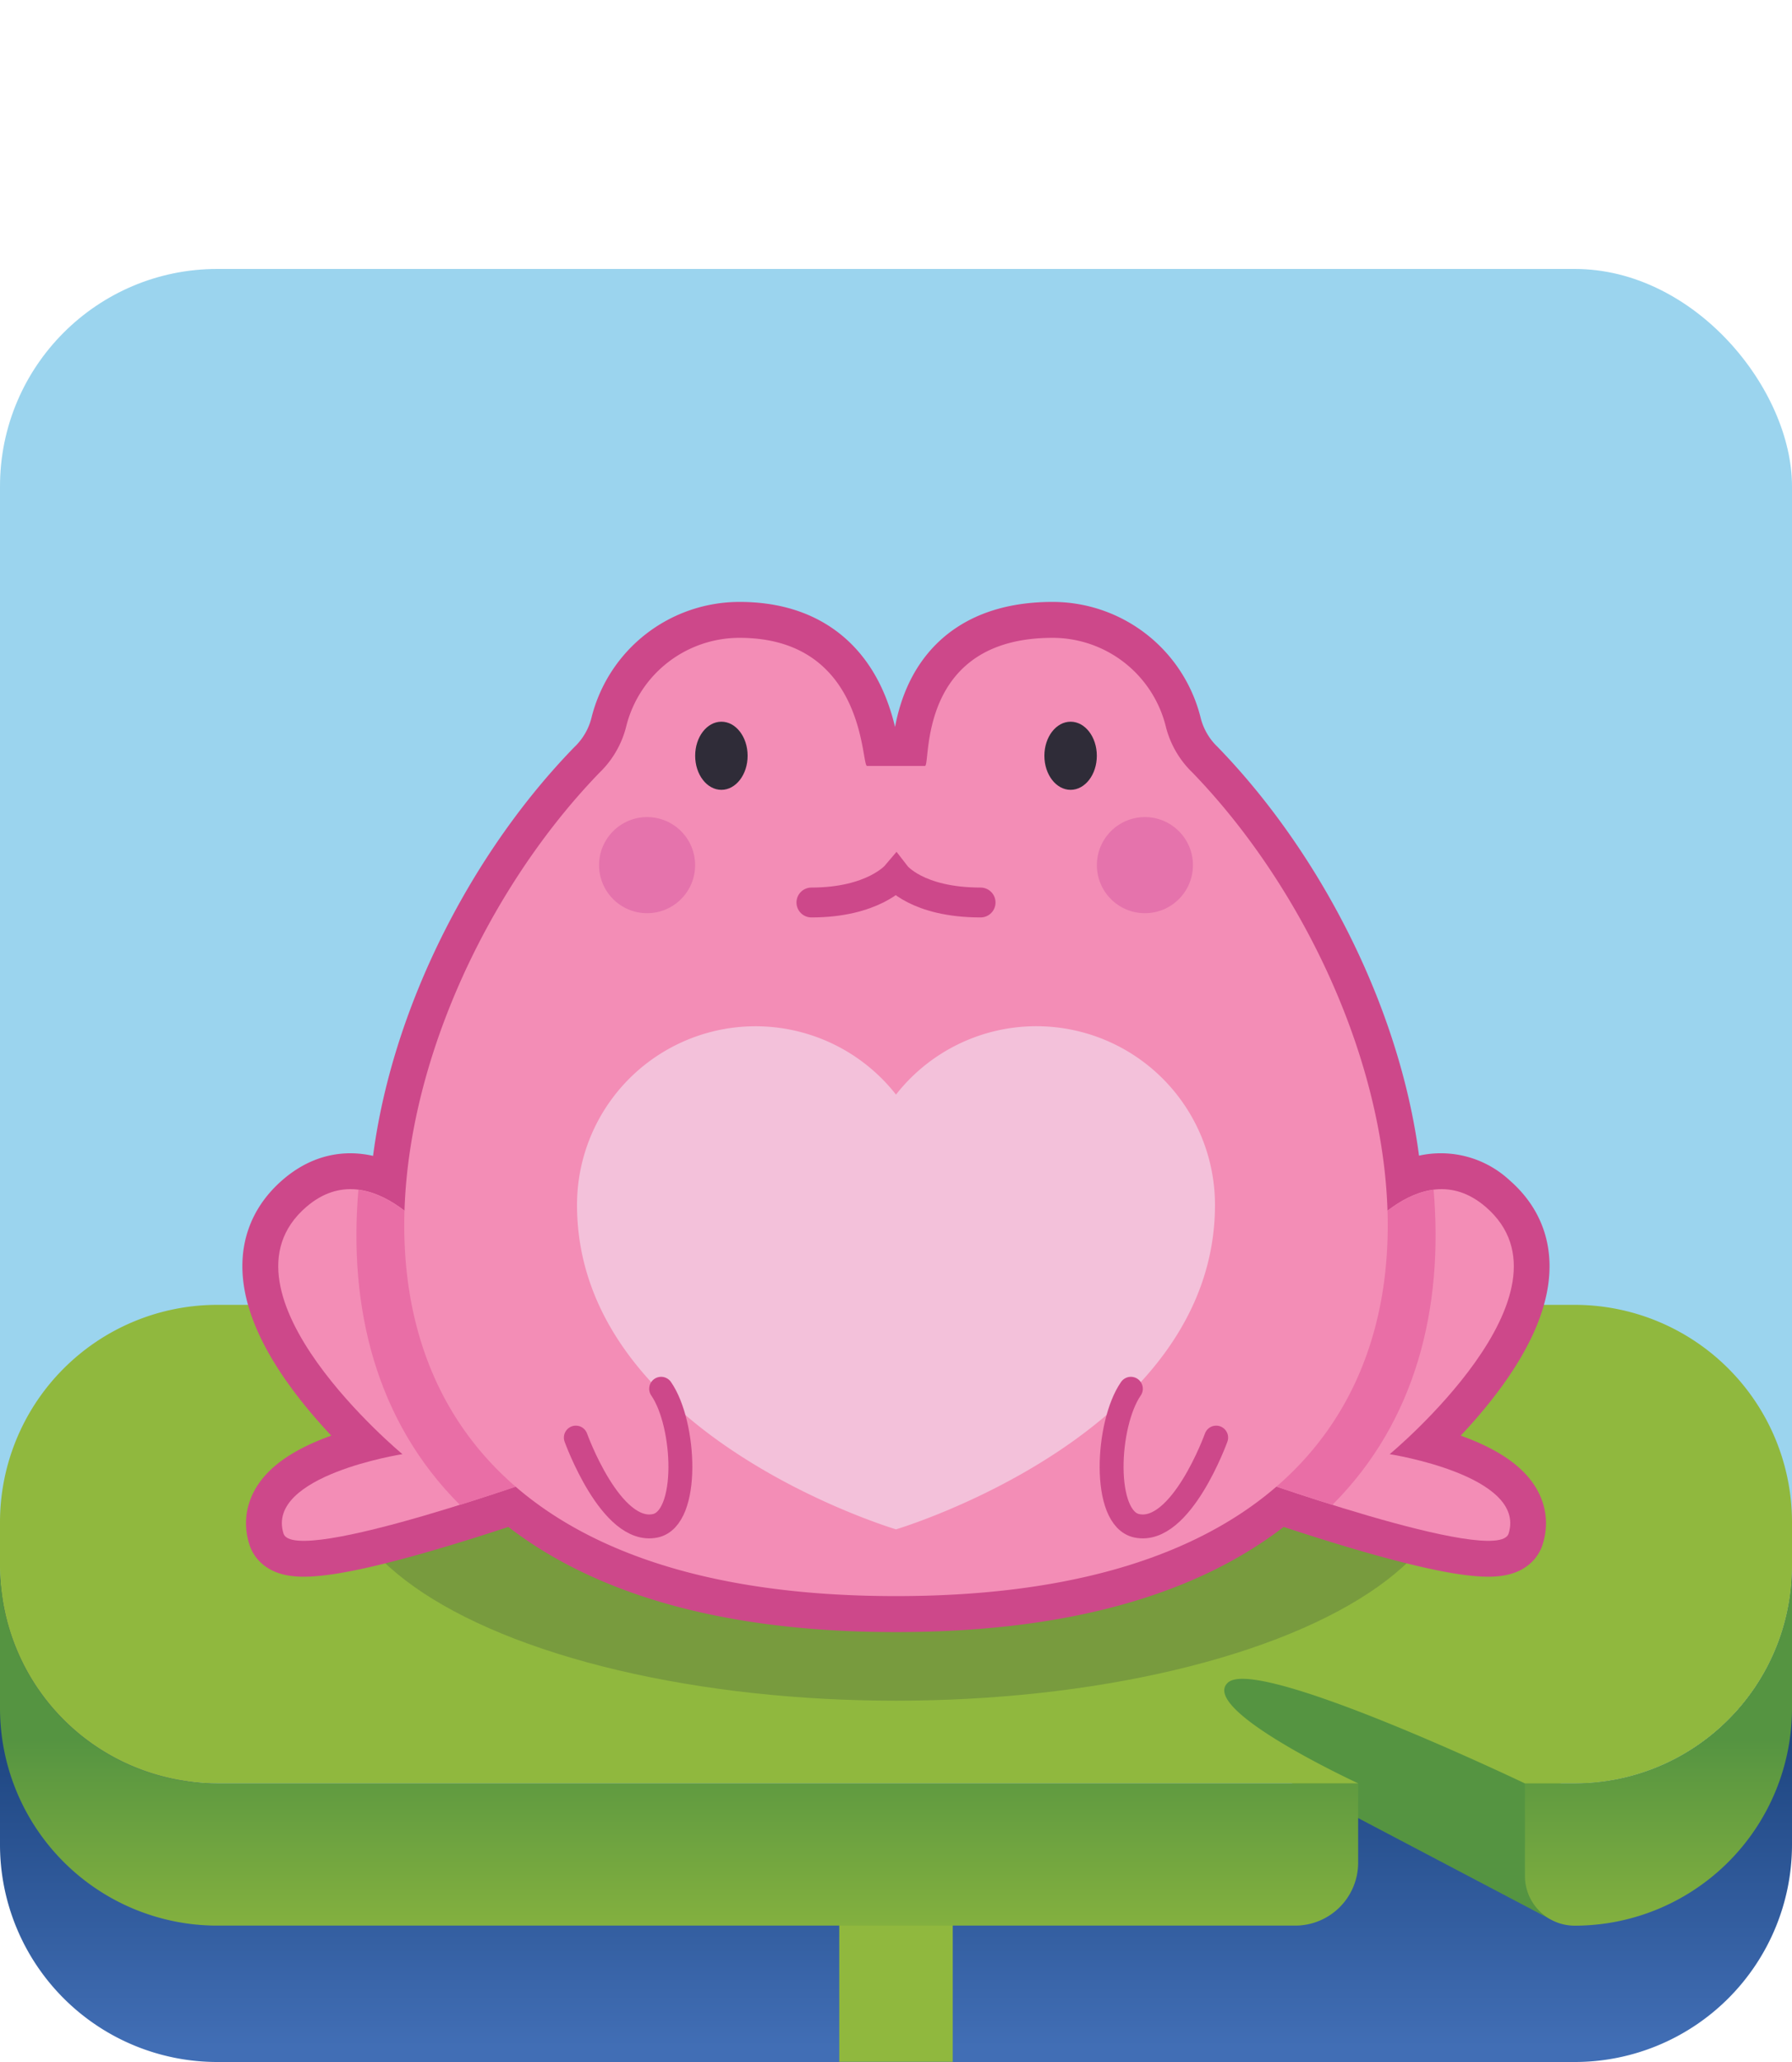 <svg id="Layer_1" data-name="Layer 1" xmlns="http://www.w3.org/2000/svg" xmlns:xlink="http://www.w3.org/1999/xlink" viewBox="0 0 300 345"><defs><style>.cls-1{fill:url(#linear-gradient);}.cls-2{fill:#9bd4ee;}.cls-14,.cls-3,.cls-9{fill:none;}.cls-3{stroke:#90b83e;stroke-width:19px;}.cls-13,.cls-14,.cls-3,.cls-9{stroke-miterlimit:10;}.cls-4{fill:#559441;}.cls-5{fill:url(#linear-gradient-2);}.cls-6{fill:url(#linear-gradient-3);}.cls-7{fill:#90b83e;}.cls-8{fill:#789b3e;}.cls-13,.cls-14,.cls-9{stroke:#cd488a;stroke-linecap:round;}.cls-9{stroke-width:12px;}.cls-10,.cls-13{fill:#f38db6;}.cls-11{fill:#e96ea6;}.cls-12{fill:#f3c1da;}.cls-13{stroke-width:4px;}.cls-14{stroke-width:5px;}.cls-15{fill:#2f2c38;}.cls-16{fill:#e573ac;}</style><linearGradient id="linear-gradient" x1="150" y1="356.11" x2="150" y2="161.16" gradientUnits="userSpaceOnUse"><stop offset="0.07" stop-color="#416eb5"/><stop offset="0.54" stop-color="#032657"/></linearGradient><linearGradient id="linear-gradient-2" x1="113.69" y1="330.87" x2="113.69" y2="290.99" gradientUnits="userSpaceOnUse"><stop offset="0" stop-color="#90b83e"/><stop offset="1" stop-color="#559441"/></linearGradient><linearGradient id="linear-gradient-3" x1="277.64" y1="330.87" x2="277.64" y2="290.99" xlink:href="#linear-gradient-2"/></defs><g id="underwater_2" data-name="underwater 2"><path class="cls-1" d="M263.62,345H36.38A36.38,36.38,0,0,1,0,308.62V259.14H300v49.48A36.38,36.38,0,0,1,263.62,345Z"/><rect class="cls-2" y="45" width="300" height="253.39" rx="36.38"/><line class="cls-3" x1="150" y1="314.53" x2="150" y2="344.97"/><polygon class="cls-4" points="262.56 298.9 259.66 321.17 199.89 289.74 207.05 276.4 262.56 298.9"/><path class="cls-5" d="M0,262v23.8a36.38,36.38,0,0,0,36.38,36.38H216.84a10.54,10.54,0,0,0,10.53-10.53V298.39h-191A36.38,36.38,0,0,1,0,262Z"/><path class="cls-6" d="M263.62,298.39h-8.33v15.47a8.33,8.33,0,0,0,8.33,8.33A36.38,36.38,0,0,0,300,285.81V262A36.38,36.38,0,0,1,263.62,298.39Z"/><path class="cls-7" d="M263.62,218.32H36.38A36.38,36.38,0,0,0,0,254.7V262a36.38,36.38,0,0,0,36.38,36.38h191S200.56,286,205.58,281.51s49.71,16.88,49.71,16.88h8.33A36.38,36.38,0,0,0,300,262V254.7A36.38,36.38,0,0,0,263.62,218.32Z"/><ellipse class="cls-8" cx="150" cy="246.39" rx="93.17" ry="38.16"/><path class="cls-9" d="M232.63,243.3s32.67-27.06,16.08-41.36a10.92,10.92,0,0,0-12.2-1.92h0c-.36.15-.7.31-1,.49l-.18.09c-.3.16-.59.32-.87.49l-.16.1a23.27,23.27,0,0,0-2,1.34c-.83-26.21-14.64-54.63-32.59-73.2-.13-.14-.27-.27-.41-.41a16.15,16.15,0,0,1-4.15-7.49,19.54,19.54,0,0,0-18.93-14.72c-22.89,0-20.34,21.43-21.36,21.43h-9.7c-1,0-.13-21.43-21.36-21.43a19.54,19.54,0,0,0-18.93,14.72,16.15,16.15,0,0,1-4.15,7.49l-.41.41c-18,18.57-31.76,47-32.59,73.2a22.55,22.55,0,0,0-2-1.34l-.15-.09c-.29-.18-.59-.34-.89-.5l-.16-.09c-3.92-2-8.62-2.58-13.26,1.42C34.7,216.24,67.37,243.3,67.37,243.3s-22.93,3.57-19.91,13.28c1.2,3.84,21.74-2.21,34.87-6.51l.22-.07,2.25-.75.07,0,.95-.32.21-.07.31-.11c13,11.2,33.46,18.32,63.66,18.32s50.67-7.12,63.66-18.32l.31.11.21.07.95.32.07,0,2.25.75.22.07c13.13,4.3,33.67,10.35,34.87,6.51C255.56,246.87,232.63,243.3,232.63,243.3Z"/><path class="cls-10" d="M226,209.08s11.57-16.76,22.73-7.14c16.59,14.3-16.08,41.36-16.08,41.36s22.93,3.57,19.91,13.28c-1.77,5.67-45.7-10.22-45.7-10.22"/><path class="cls-10" d="M74,209.08s-11.57-16.76-22.73-7.14C34.7,216.24,67.37,243.3,67.37,243.3s-22.93,3.57-19.91,13.28c1.77,5.67,45.7-10.22,45.7-10.22"/><path class="cls-11" d="M74,209.07s-6.25-9-14-10C58.31,218.8,62.93,237.77,77,251.79c8.83-2.76,16.2-5.43,16.2-5.43Z"/><path class="cls-11" d="M240,199.06c-7.75,1-14,10-14,10l-19.14,37.29s7.37,2.67,16.2,5.43C237.07,237.77,241.69,218.8,240,199.06Z"/><path class="cls-10" d="M199.7,129.34c-.13-.14-.27-.27-.41-.41a16.15,16.15,0,0,1-4.15-7.49,19.54,19.54,0,0,0-18.93-14.72c-22.89,0-20.34,21.43-21.36,21.43h-9.7c-1,0-.13-21.43-21.36-21.43a19.54,19.54,0,0,0-18.93,14.72,16.15,16.15,0,0,1-4.15,7.49l-.41.41C59,172.09,39.59,267.05,150,267.05S241,172.09,199.7,129.34Z"/><path class="cls-12" d="M173.5,171.7A29.82,29.82,0,0,0,150,183.14,29.89,29.89,0,0,0,96.6,201.6c0,38.43,53.4,54.28,53.4,54.28S203.4,240,203.4,201.6A29.9,29.9,0,0,0,173.5,171.7Z"/><path class="cls-13" d="M189.32,232.36c-4.08,5.88-4.85,21.71,1,22.93,7.42,1.54,13.28-14.76,13.28-14.76"/><path class="cls-13" d="M110.68,232.36c4.08,5.88,4.85,21.71-1,22.93-7.42,1.54-13.28-14.76-13.28-14.76"/><path class="cls-14" d="M135.84,151c10.33,0,14.16-4.51,14.16-4.51s3.49,4.51,14.16,4.51"/><ellipse class="cls-15" cx="179.23" cy="126.45" rx="4.39" ry="5.7"/><circle class="cls-16" cx="191.67" cy="144.75" r="8.04"/><ellipse class="cls-15" cx="120.77" cy="126.45" rx="4.39" ry="5.7"/><circle class="cls-16" cx="108.33" cy="144.75" r="8.04"/></g></svg>